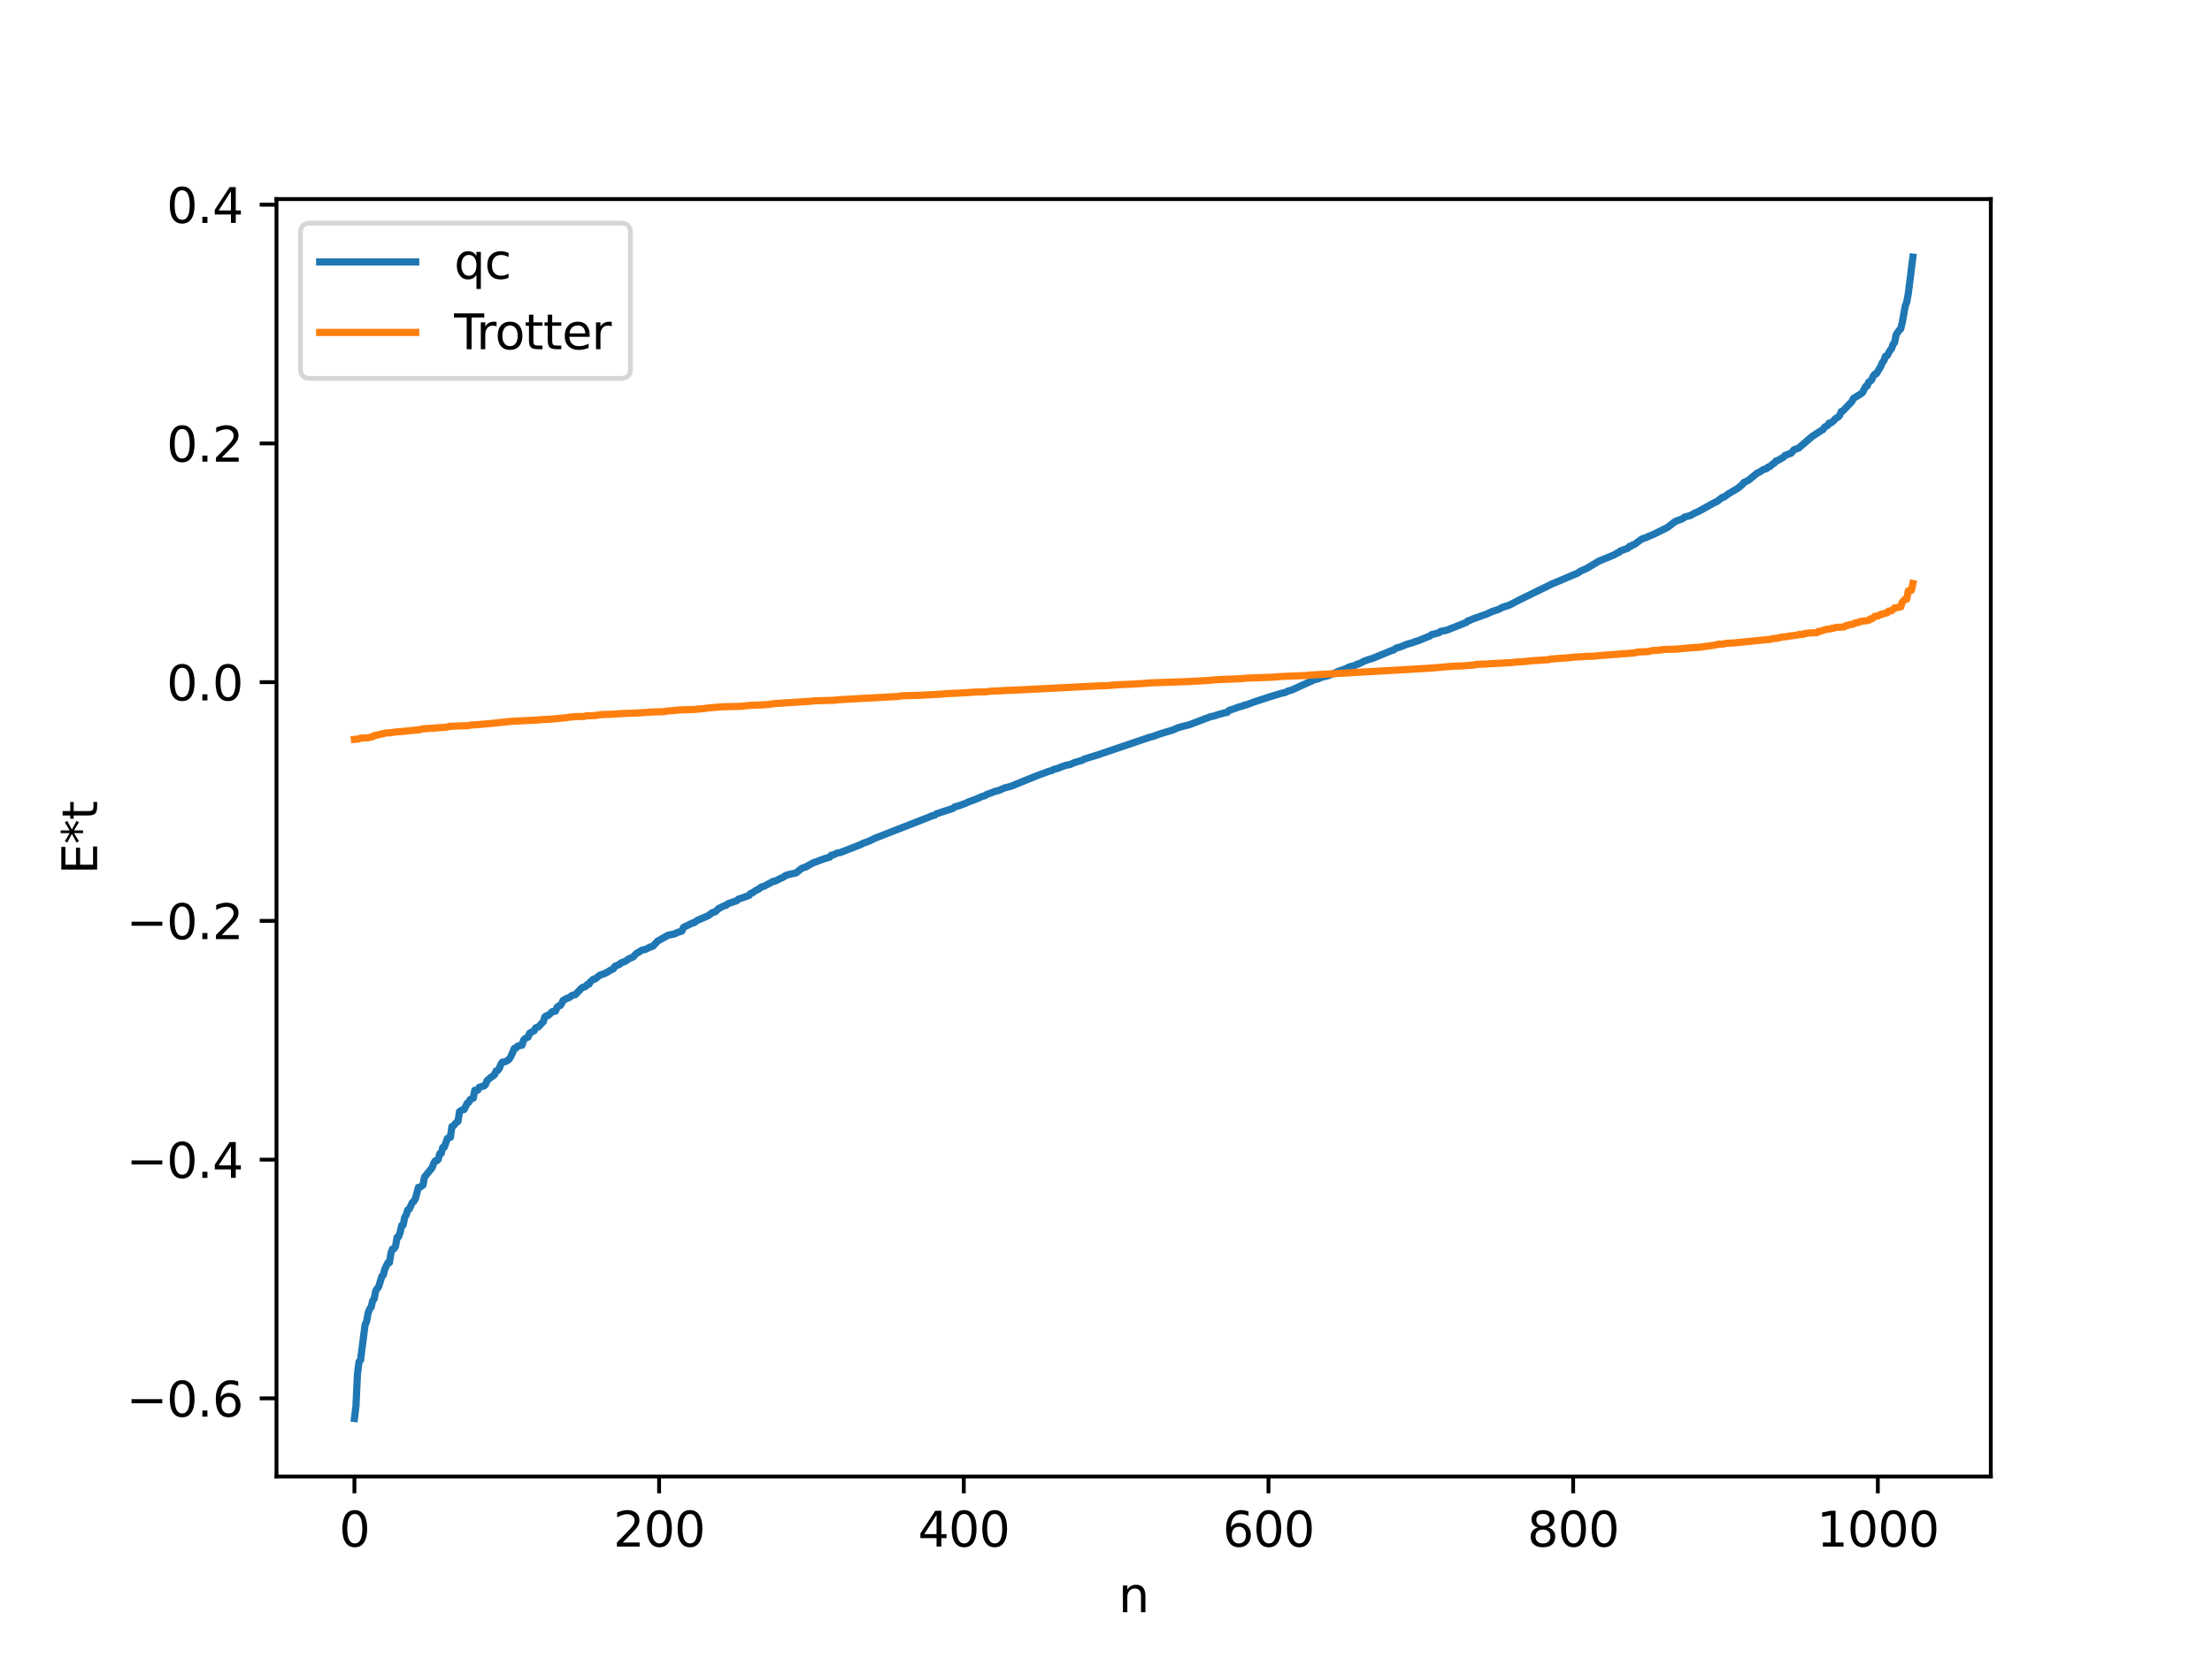 <?xml version="1.0" encoding="utf-8" standalone="no"?>
<!DOCTYPE svg PUBLIC "-//W3C//DTD SVG 1.1//EN"
  "http://www.w3.org/Graphics/SVG/1.1/DTD/svg11.dtd">
<svg xmlns:xlink="http://www.w3.org/1999/xlink" width="460.8pt" height="345.6pt" viewBox="0 0 460.8 345.6" xmlns="http://www.w3.org/2000/svg" version="1.1">
 <defs>
  <style type="text/css">*{stroke-linejoin: round; stroke-linecap: butt}</style>
 </defs>
 <g id="figure_1">
  <g id="patch_1">
   <path d="M 0 345.6 
L 460.8 345.6 
L 460.8 0 
L 0 0 
z
" style="fill: #ffffff"/>
  </g>
  <g id="axes_1">
   <g id="patch_2">
    <path d="M 57.6 307.584 
L 414.72 307.584 
L 414.72 41.472 
L 57.6 41.472 
z
" style="fill: #ffffff"/>
   </g>
   <g id="matplotlib.axis_1">
    <g id="xtick_1">
     <g id="line2d_1">
      <defs>
       <path id="m376bdcac57" d="M 0 0 
L 0 3.5 
" style="stroke: #000000; stroke-width: 0.8"/>
      </defs>
      <g>
       <use xlink:href="#m376bdcac57" x="73.833" y="307.584" style="stroke: #000000; stroke-width: 0.8"/>
      </g>
     </g>
     <g id="text_1">
      <!-- 0 -->
      <g transform="translate(70.651 322.182) scale(0.1 -0.1)">
       <defs>
        <path id="DejaVuSans-30" d="M 2034 4250 
Q 1547 4250 1301 3770 
Q 1056 3291 1056 2328 
Q 1056 1369 1301 889 
Q 1547 409 2034 409 
Q 2525 409 2770 889 
Q 3016 1369 3016 2328 
Q 3016 3291 2770 3770 
Q 2525 4250 2034 4250 
z
M 2034 4750 
Q 2819 4750 3233 4129 
Q 3647 3509 3647 2328 
Q 3647 1150 3233 529 
Q 2819 -91 2034 -91 
Q 1250 -91 836 529 
Q 422 1150 422 2328 
Q 422 3509 836 4129 
Q 1250 4750 2034 4750 
z
" transform="scale(0.016)"/>
       </defs>
       <use xlink:href="#DejaVuSans-30"/>
      </g>
     </g>
    </g>
    <g id="xtick_2">
     <g id="line2d_2">
      <g>
       <use xlink:href="#m376bdcac57" x="137.304" y="307.584" style="stroke: #000000; stroke-width: 0.8"/>
      </g>
     </g>
     <g id="text_2">
      <!-- 200 -->
      <g transform="translate(127.76 322.182) scale(0.1 -0.1)">
       <defs>
        <path id="DejaVuSans-32" d="M 1228 531 
L 3431 531 
L 3431 0 
L 469 0 
L 469 531 
Q 828 903 1448 1529 
Q 2069 2156 2228 2338 
Q 2531 2678 2651 2914 
Q 2772 3150 2772 3378 
Q 2772 3750 2511 3984 
Q 2250 4219 1831 4219 
Q 1534 4219 1204 4116 
Q 875 4013 500 3803 
L 500 4441 
Q 881 4594 1212 4672 
Q 1544 4750 1819 4750 
Q 2544 4750 2975 4387 
Q 3406 4025 3406 3419 
Q 3406 3131 3298 2873 
Q 3191 2616 2906 2266 
Q 2828 2175 2409 1742 
Q 1991 1309 1228 531 
z
" transform="scale(0.016)"/>
       </defs>
       <use xlink:href="#DejaVuSans-32"/>
       <use xlink:href="#DejaVuSans-30" x="63.623"/>
       <use xlink:href="#DejaVuSans-30" x="127.246"/>
      </g>
     </g>
    </g>
    <g id="xtick_3">
     <g id="line2d_3">
      <g>
       <use xlink:href="#m376bdcac57" x="200.775" y="307.584" style="stroke: #000000; stroke-width: 0.8"/>
      </g>
     </g>
     <g id="text_3">
      <!-- 400 -->
      <g transform="translate(191.231 322.182) scale(0.1 -0.1)">
       <defs>
        <path id="DejaVuSans-34" d="M 2419 4116 
L 825 1625 
L 2419 1625 
L 2419 4116 
z
M 2253 4666 
L 3047 4666 
L 3047 1625 
L 3713 1625 
L 3713 1100 
L 3047 1100 
L 3047 0 
L 2419 0 
L 2419 1100 
L 313 1100 
L 313 1709 
L 2253 4666 
z
" transform="scale(0.016)"/>
       </defs>
       <use xlink:href="#DejaVuSans-34"/>
       <use xlink:href="#DejaVuSans-30" x="63.623"/>
       <use xlink:href="#DejaVuSans-30" x="127.246"/>
      </g>
     </g>
    </g>
    <g id="xtick_4">
     <g id="line2d_4">
      <g>
       <use xlink:href="#m376bdcac57" x="264.246" y="307.584" style="stroke: #000000; stroke-width: 0.8"/>
      </g>
     </g>
     <g id="text_4">
      <!-- 600 -->
      <g transform="translate(254.702 322.182) scale(0.1 -0.1)">
       <defs>
        <path id="DejaVuSans-36" d="M 2113 2584 
Q 1688 2584 1439 2293 
Q 1191 2003 1191 1497 
Q 1191 994 1439 701 
Q 1688 409 2113 409 
Q 2538 409 2786 701 
Q 3034 994 3034 1497 
Q 3034 2003 2786 2293 
Q 2538 2584 2113 2584 
z
M 3366 4563 
L 3366 3988 
Q 3128 4100 2886 4159 
Q 2644 4219 2406 4219 
Q 1781 4219 1451 3797 
Q 1122 3375 1075 2522 
Q 1259 2794 1537 2939 
Q 1816 3084 2150 3084 
Q 2853 3084 3261 2657 
Q 3669 2231 3669 1497 
Q 3669 778 3244 343 
Q 2819 -91 2113 -91 
Q 1303 -91 875 529 
Q 447 1150 447 2328 
Q 447 3434 972 4092 
Q 1497 4750 2381 4750 
Q 2619 4750 2861 4703 
Q 3103 4656 3366 4563 
z
" transform="scale(0.016)"/>
       </defs>
       <use xlink:href="#DejaVuSans-36"/>
       <use xlink:href="#DejaVuSans-30" x="63.623"/>
       <use xlink:href="#DejaVuSans-30" x="127.246"/>
      </g>
     </g>
    </g>
    <g id="xtick_5">
     <g id="line2d_5">
      <g>
       <use xlink:href="#m376bdcac57" x="327.717" y="307.584" style="stroke: #000000; stroke-width: 0.8"/>
      </g>
     </g>
     <g id="text_5">
      <!-- 800 -->
      <g transform="translate(318.173 322.182) scale(0.1 -0.1)">
       <defs>
        <path id="DejaVuSans-38" d="M 2034 2216 
Q 1584 2216 1326 1975 
Q 1069 1734 1069 1313 
Q 1069 891 1326 650 
Q 1584 409 2034 409 
Q 2484 409 2743 651 
Q 3003 894 3003 1313 
Q 3003 1734 2745 1975 
Q 2488 2216 2034 2216 
z
M 1403 2484 
Q 997 2584 770 2862 
Q 544 3141 544 3541 
Q 544 4100 942 4425 
Q 1341 4750 2034 4750 
Q 2731 4750 3128 4425 
Q 3525 4100 3525 3541 
Q 3525 3141 3298 2862 
Q 3072 2584 2669 2484 
Q 3125 2378 3379 2068 
Q 3634 1759 3634 1313 
Q 3634 634 3220 271 
Q 2806 -91 2034 -91 
Q 1263 -91 848 271 
Q 434 634 434 1313 
Q 434 1759 690 2068 
Q 947 2378 1403 2484 
z
M 1172 3481 
Q 1172 3119 1398 2916 
Q 1625 2713 2034 2713 
Q 2441 2713 2670 2916 
Q 2900 3119 2900 3481 
Q 2900 3844 2670 4047 
Q 2441 4250 2034 4250 
Q 1625 4250 1398 4047 
Q 1172 3844 1172 3481 
z
" transform="scale(0.016)"/>
       </defs>
       <use xlink:href="#DejaVuSans-38"/>
       <use xlink:href="#DejaVuSans-30" x="63.623"/>
       <use xlink:href="#DejaVuSans-30" x="127.246"/>
      </g>
     </g>
    </g>
    <g id="xtick_6">
     <g id="line2d_6">
      <g>
       <use xlink:href="#m376bdcac57" x="391.188" y="307.584" style="stroke: #000000; stroke-width: 0.8"/>
      </g>
     </g>
     <g id="text_6">
      <!-- 1000 -->
      <g transform="translate(378.463 322.182) scale(0.1 -0.1)">
       <defs>
        <path id="DejaVuSans-31" d="M 794 531 
L 1825 531 
L 1825 4091 
L 703 3866 
L 703 4441 
L 1819 4666 
L 2450 4666 
L 2450 531 
L 3481 531 
L 3481 0 
L 794 0 
L 794 531 
z
" transform="scale(0.016)"/>
       </defs>
       <use xlink:href="#DejaVuSans-31"/>
       <use xlink:href="#DejaVuSans-30" x="63.623"/>
       <use xlink:href="#DejaVuSans-30" x="127.246"/>
       <use xlink:href="#DejaVuSans-30" x="190.869"/>
      </g>
     </g>
    </g>
    <g id="text_7">
     <!-- n -->
     <g transform="translate(232.991 335.861) scale(0.1 -0.1)">
      <defs>
       <path id="DejaVuSans-6e" d="M 3513 2113 
L 3513 0 
L 2938 0 
L 2938 2094 
Q 2938 2591 2744 2837 
Q 2550 3084 2163 3084 
Q 1697 3084 1428 2787 
Q 1159 2491 1159 1978 
L 1159 0 
L 581 0 
L 581 3500 
L 1159 3500 
L 1159 2956 
Q 1366 3272 1645 3428 
Q 1925 3584 2291 3584 
Q 2894 3584 3203 3211 
Q 3513 2838 3513 2113 
z
" transform="scale(0.016)"/>
      </defs>
      <use xlink:href="#DejaVuSans-6e"/>
     </g>
    </g>
   </g>
   <g id="matplotlib.axis_2">
    <g id="ytick_1">
     <g id="line2d_7">
      <defs>
       <path id="m4c9bc1e9e9" d="M 0 0 
L -3.5 0 
" style="stroke: #000000; stroke-width: 0.8"/>
      </defs>
      <g>
       <use xlink:href="#m4c9bc1e9e9" x="57.6" y="291.306" style="stroke: #000000; stroke-width: 0.8"/>
      </g>
     </g>
     <g id="text_8">
      <!-- −0.6 -->
      <g transform="translate(26.317 295.105) scale(0.1 -0.1)">
       <defs>
        <path id="DejaVuSans-2212" d="M 678 2272 
L 4684 2272 
L 4684 1741 
L 678 1741 
L 678 2272 
z
" transform="scale(0.016)"/>
        <path id="DejaVuSans-2e" d="M 684 794 
L 1344 794 
L 1344 0 
L 684 0 
L 684 794 
z
" transform="scale(0.016)"/>
       </defs>
       <use xlink:href="#DejaVuSans-2212"/>
       <use xlink:href="#DejaVuSans-30" x="83.789"/>
       <use xlink:href="#DejaVuSans-2e" x="147.412"/>
       <use xlink:href="#DejaVuSans-36" x="179.199"/>
      </g>
     </g>
    </g>
    <g id="ytick_2">
     <g id="line2d_8">
      <g>
       <use xlink:href="#m4c9bc1e9e9" x="57.6" y="241.573" style="stroke: #000000; stroke-width: 0.8"/>
      </g>
     </g>
     <g id="text_9">
      <!-- −0.4 -->
      <g transform="translate(26.317 245.372) scale(0.1 -0.1)">
       <use xlink:href="#DejaVuSans-2212"/>
       <use xlink:href="#DejaVuSans-30" x="83.789"/>
       <use xlink:href="#DejaVuSans-2e" x="147.412"/>
       <use xlink:href="#DejaVuSans-34" x="179.199"/>
      </g>
     </g>
    </g>
    <g id="ytick_3">
     <g id="line2d_9">
      <g>
       <use xlink:href="#m4c9bc1e9e9" x="57.6" y="191.839" style="stroke: #000000; stroke-width: 0.8"/>
      </g>
     </g>
     <g id="text_10">
      <!-- −0.2 -->
      <g transform="translate(26.317 195.639) scale(0.1 -0.1)">
       <use xlink:href="#DejaVuSans-2212"/>
       <use xlink:href="#DejaVuSans-30" x="83.789"/>
       <use xlink:href="#DejaVuSans-2e" x="147.412"/>
       <use xlink:href="#DejaVuSans-32" x="179.199"/>
      </g>
     </g>
    </g>
    <g id="ytick_4">
     <g id="line2d_10">
      <g>
       <use xlink:href="#m4c9bc1e9e9" x="57.6" y="142.106" style="stroke: #000000; stroke-width: 0.8"/>
      </g>
     </g>
     <g id="text_11">
      <!-- 0.0 -->
      <g transform="translate(34.697 145.906) scale(0.1 -0.1)">
       <use xlink:href="#DejaVuSans-30"/>
       <use xlink:href="#DejaVuSans-2e" x="63.623"/>
       <use xlink:href="#DejaVuSans-30" x="95.41"/>
      </g>
     </g>
    </g>
    <g id="ytick_5">
     <g id="line2d_11">
      <g>
       <use xlink:href="#m4c9bc1e9e9" x="57.6" y="92.373" style="stroke: #000000; stroke-width: 0.8"/>
      </g>
     </g>
     <g id="text_12">
      <!-- 0.2 -->
      <g transform="translate(34.697 96.173) scale(0.1 -0.1)">
       <use xlink:href="#DejaVuSans-30"/>
       <use xlink:href="#DejaVuSans-2e" x="63.623"/>
       <use xlink:href="#DejaVuSans-32" x="95.41"/>
      </g>
     </g>
    </g>
    <g id="ytick_6">
     <g id="line2d_12">
      <g>
       <use xlink:href="#m4c9bc1e9e9" x="57.6" y="42.64" style="stroke: #000000; stroke-width: 0.8"/>
      </g>
     </g>
     <g id="text_13">
      <!-- 0.4 -->
      <g transform="translate(34.697 46.44) scale(0.1 -0.1)">
       <use xlink:href="#DejaVuSans-30"/>
       <use xlink:href="#DejaVuSans-2e" x="63.623"/>
       <use xlink:href="#DejaVuSans-34" x="95.41"/>
      </g>
     </g>
    </g>
    <g id="text_14">
     <!-- E*t -->
     <g transform="translate(20.238 182.148) rotate(-90) scale(0.1 -0.1)">
      <defs>
       <path id="DejaVuSans-45" d="M 628 4666 
L 3578 4666 
L 3578 4134 
L 1259 4134 
L 1259 2753 
L 3481 2753 
L 3481 2222 
L 1259 2222 
L 1259 531 
L 3634 531 
L 3634 0 
L 628 0 
L 628 4666 
z
" transform="scale(0.016)"/>
       <path id="DejaVuSans-2a" d="M 3009 3897 
L 1888 3291 
L 3009 2681 
L 2828 2375 
L 1778 3009 
L 1778 1831 
L 1422 1831 
L 1422 3009 
L 372 2375 
L 191 2681 
L 1313 3291 
L 191 3897 
L 372 4206 
L 1422 3572 
L 1422 4750 
L 1778 4750 
L 1778 3572 
L 2828 4206 
L 3009 3897 
z
" transform="scale(0.016)"/>
       <path id="DejaVuSans-74" d="M 1172 4494 
L 1172 3500 
L 2356 3500 
L 2356 3053 
L 1172 3053 
L 1172 1153 
Q 1172 725 1289 603 
Q 1406 481 1766 481 
L 2356 481 
L 2356 0 
L 1766 0 
Q 1100 0 847 248 
Q 594 497 594 1153 
L 594 3053 
L 172 3053 
L 172 3500 
L 594 3500 
L 594 4494 
L 1172 4494 
z
" transform="scale(0.016)"/>
      </defs>
      <use xlink:href="#DejaVuSans-45"/>
      <use xlink:href="#DejaVuSans-2a" x="63.184"/>
      <use xlink:href="#DejaVuSans-74" x="113.184"/>
     </g>
    </g>
   </g>
   <g id="line2d_13">
    <path d="M 73.833 295.488 
L 74.15 292.935 
L 74.467 286.246 
L 74.785 283.692 
L 75.102 283.347 
L 76.054 275.963 
L 76.372 275.258 
L 76.689 273.497 
L 77.006 272.705 
L 77.324 272.268 
L 77.641 270.943 
L 77.958 270.54 
L 78.276 268.873 
L 78.91 267.987 
L 79.545 265.868 
L 79.862 265.588 
L 80.18 264.329 
L 80.815 263.035 
L 81.132 263.026 
L 81.449 260.993 
L 81.767 260.188 
L 82.084 260.127 
L 82.401 259.631 
L 82.719 257.754 
L 83.036 257.635 
L 83.353 256.732 
L 83.671 255.296 
L 83.988 255.201 
L 84.305 253.59 
L 84.623 253.055 
L 84.94 252.038 
L 85.258 251.902 
L 85.892 250.508 
L 86.21 250.276 
L 86.527 249.713 
L 87.162 247.343 
L 87.479 247.32 
L 88.114 246.881 
L 88.431 245.202 
L 90.018 243.259 
L 90.335 242.368 
L 90.653 241.839 
L 90.97 241.807 
L 91.287 241.539 
L 91.605 240.327 
L 91.922 240.267 
L 92.239 239.029 
L 92.557 238.973 
L 93.191 237.192 
L 93.509 236.968 
L 93.826 236.931 
L 94.143 234.679 
L 94.461 234.534 
L 95.096 233.811 
L 95.413 233.573 
L 95.73 231.554 
L 96.365 231.166 
L 96.682 231.139 
L 97.317 229.845 
L 97.634 229.635 
L 97.952 229.046 
L 98.586 228.775 
L 98.904 227.121 
L 99.539 227.075 
L 99.856 226.493 
L 100.491 226.311 
L 100.808 226.245 
L 101.125 225.965 
L 101.443 225.151 
L 102.077 224.573 
L 103.029 223.876 
L 103.347 223.098 
L 103.664 223.027 
L 103.981 222.629 
L 104.299 221.8 
L 104.616 221.291 
L 105.251 221.172 
L 105.886 220.827 
L 106.203 220.457 
L 106.52 219.896 
L 107.155 218.386 
L 107.472 218.346 
L 107.79 217.949 
L 108.424 217.777 
L 108.742 217.738 
L 109.059 216.699 
L 109.377 216.358 
L 110.011 216.047 
L 110.329 215.231 
L 111.281 214.716 
L 111.598 214.12 
L 112.233 213.868 
L 112.867 213.145 
L 113.185 212.851 
L 113.502 211.837 
L 113.82 211.619 
L 114.137 211.588 
L 114.772 211.022 
L 115.089 210.705 
L 115.724 210.643 
L 116.041 209.847 
L 116.358 209.569 
L 116.676 209.495 
L 116.993 209.077 
L 117.31 208.404 
L 118.262 207.899 
L 118.58 207.815 
L 119.215 207.337 
L 119.849 207.212 
L 121.119 205.87 
L 121.436 205.652 
L 121.753 205.62 
L 122.071 205.411 
L 122.388 205.055 
L 122.705 205.028 
L 123.023 204.476 
L 123.658 203.955 
L 123.975 203.952 
L 124.927 203.168 
L 126.196 202.701 
L 127.148 202.134 
L 127.783 201.82 
L 128.1 201.295 
L 129.053 200.902 
L 129.37 200.592 
L 130.322 200.233 
L 130.957 199.752 
L 131.909 199.348 
L 132.543 198.652 
L 133.813 197.897 
L 134.448 197.793 
L 135.4 197.302 
L 136.034 197.091 
L 136.986 196.057 
L 139.208 194.812 
L 140.477 194.561 
L 141.112 194.253 
L 141.747 194.061 
L 142.064 193.952 
L 142.381 193.191 
L 144.286 192.259 
L 144.603 192.222 
L 145.238 191.741 
L 147.142 190.932 
L 147.459 190.81 
L 148.411 190.107 
L 149.046 189.917 
L 149.681 189.286 
L 150.315 188.95 
L 150.95 188.659 
L 151.267 188.587 
L 151.585 188.288 
L 153.489 187.626 
L 153.806 187.31 
L 154.758 186.992 
L 156.028 186.548 
L 156.345 186.135 
L 156.662 186.038 
L 157.615 185.399 
L 157.932 185.292 
L 158.567 184.801 
L 159.201 184.607 
L 161.105 183.585 
L 161.423 183.567 
L 163.327 182.642 
L 163.644 182.372 
L 164.596 182.109 
L 165.866 181.834 
L 166.5 181.286 
L 167.135 180.835 
L 167.77 180.646 
L 169.357 179.764 
L 171.896 178.826 
L 172.848 178.559 
L 173.165 178.153 
L 173.482 178.13 
L 174.434 177.693 
L 175.069 177.591 
L 179.195 175.987 
L 179.829 175.657 
L 180.781 175.333 
L 182.368 174.584 
L 193.476 170.238 
L 194.11 169.96 
L 194.745 169.809 
L 195.062 169.535 
L 198.553 168.397 
L 198.871 168.09 
L 199.823 167.831 
L 200.458 167.585 
L 201.092 167.377 
L 201.727 167.063 
L 203.314 166.481 
L 204.583 165.919 
L 205.218 165.753 
L 205.535 165.506 
L 206.487 165.171 
L 207.122 164.903 
L 208.074 164.661 
L 209.343 164.116 
L 210.613 163.793 
L 213.469 162.621 
L 216.325 161.48 
L 217.277 161.13 
L 218.547 160.661 
L 219.181 160.501 
L 219.499 160.269 
L 220.451 160.043 
L 221.086 159.755 
L 222.038 159.425 
L 222.99 159.244 
L 223.624 158.931 
L 224.259 158.721 
L 225.529 158.359 
L 225.846 158.124 
L 228.067 157.448 
L 228.702 157.249 
L 239.492 153.584 
L 240.127 153.436 
L 241.079 153.087 
L 242.031 152.763 
L 242.666 152.572 
L 244.253 152.094 
L 245.522 151.552 
L 246.157 151.379 
L 247.743 150.982 
L 252.186 149.295 
L 252.821 149.177 
L 253.773 148.852 
L 255.043 148.517 
L 255.677 148.384 
L 255.995 148.017 
L 257.264 147.586 
L 258.216 147.227 
L 258.851 147.098 
L 259.168 146.906 
L 259.486 146.885 
L 260.438 146.534 
L 261.072 146.289 
L 264.563 145.141 
L 266.785 144.466 
L 267.737 144.243 
L 268.372 143.933 
L 269.006 143.78 
L 273.767 141.618 
L 274.719 141.374 
L 275.036 141.166 
L 276.623 140.771 
L 277.258 140.541 
L 278.844 139.825 
L 279.479 139.603 
L 280.431 139.268 
L 281.066 138.937 
L 282.335 138.592 
L 282.653 138.374 
L 282.97 138.333 
L 284.239 137.708 
L 285.191 137.356 
L 285.826 137.196 
L 289.952 135.502 
L 290.269 135.434 
L 290.904 134.977 
L 291.539 134.841 
L 293.125 134.2 
L 294.395 133.846 
L 294.712 133.673 
L 295.347 133.517 
L 297.568 132.604 
L 297.886 132.492 
L 298.203 132.209 
L 299.79 131.797 
L 300.107 131.528 
L 301.377 131.286 
L 305.502 129.643 
L 305.82 129.307 
L 306.137 129.26 
L 306.772 128.95 
L 309.628 127.946 
L 310.897 127.364 
L 312.167 126.962 
L 313.119 126.458 
L 313.436 126.415 
L 313.753 126.239 
L 314.071 126.21 
L 314.705 125.914 
L 316.61 124.922 
L 323.274 121.659 
L 328.669 119.384 
L 329.304 118.956 
L 330.573 118.393 
L 333.112 116.875 
L 335.651 115.836 
L 336.286 115.567 
L 336.92 115.183 
L 337.238 115.096 
L 337.555 114.766 
L 339.142 114.198 
L 339.459 113.814 
L 339.777 113.782 
L 340.094 113.53 
L 340.411 113.469 
L 341.998 112.287 
L 342.95 111.966 
L 343.585 111.671 
L 344.537 111.276 
L 346.124 110.496 
L 347.393 109.856 
L 348.98 108.629 
L 350.249 108.152 
L 350.567 108.037 
L 350.884 107.734 
L 352.153 107.387 
L 353.105 106.855 
L 353.74 106.592 
L 357.231 104.657 
L 357.548 104.566 
L 358.818 103.597 
L 359.135 103.562 
L 360.087 102.856 
L 361.991 101.735 
L 362.943 100.963 
L 363.261 100.517 
L 364.213 100.065 
L 366.117 98.504 
L 366.434 98.402 
L 367.386 97.787 
L 368.021 97.615 
L 368.339 97.289 
L 368.656 97.226 
L 369.291 96.653 
L 369.608 96.514 
L 369.925 96.067 
L 370.243 95.975 
L 371.195 95.434 
L 371.512 95.272 
L 371.829 94.894 
L 372.781 94.521 
L 373.099 94.427 
L 373.734 93.676 
L 374.686 93.343 
L 376.907 91.43 
L 377.542 90.891 
L 379.446 89.659 
L 379.763 89.498 
L 380.081 88.984 
L 380.715 88.642 
L 381.033 88.146 
L 381.35 88.129 
L 381.985 87.662 
L 382.302 87.244 
L 382.937 86.861 
L 383.254 86.514 
L 383.572 85.727 
L 383.889 85.618 
L 385.793 83.636 
L 386.11 82.994 
L 387.697 82.012 
L 388.015 81.74 
L 388.649 80.498 
L 388.967 80.41 
L 389.284 79.586 
L 389.601 79.424 
L 389.919 79.097 
L 390.236 78.333 
L 390.553 77.948 
L 390.871 77.879 
L 391.823 76.289 
L 392.14 75.488 
L 392.458 75.131 
L 392.775 74.218 
L 393.092 74.126 
L 393.727 73.014 
L 394.044 72.646 
L 394.362 71.706 
L 394.679 71.375 
L 394.996 69.726 
L 395.631 68.791 
L 395.948 68.516 
L 396.266 67.227 
L 396.9 63.705 
L 397.218 62.884 
L 397.535 61.126 
L 398.487 53.568 
L 398.487 53.568 
" clip-path="url(#p4677ffd4b5)" style="fill: none; stroke: #1f77b4; stroke-width: 1.5; stroke-linecap: square"/>
   </g>
   <g id="line2d_14">
    <path d="M 73.833 154.028 
L 74.785 153.92 
L 75.102 153.768 
L 76.689 153.682 
L 77.641 153.48 
L 77.958 153.219 
L 78.593 153.146 
L 78.91 153.009 
L 79.228 153.009 
L 79.545 152.865 
L 79.862 152.865 
L 80.18 152.709 
L 81.449 152.634 
L 82.084 152.519 
L 84.305 152.327 
L 87.162 152.032 
L 87.479 152.032 
L 87.796 151.862 
L 93.191 151.477 
L 93.509 151.327 
L 96.048 151.216 
L 97.317 151.177 
L 97.634 151.166 
L 97.952 151.04 
L 99.539 150.952 
L 102.712 150.673 
L 103.664 150.568 
L 105.568 150.363 
L 106.52 150.263 
L 111.915 149.994 
L 112.55 149.924 
L 114.454 149.833 
L 116.993 149.61 
L 117.945 149.517 
L 118.58 149.402 
L 120.167 149.269 
L 121.753 149.253 
L 122.071 149.126 
L 123.975 149.058 
L 125.244 148.865 
L 127.783 148.772 
L 129.37 148.652 
L 132.543 148.544 
L 136.034 148.315 
L 138.256 148.251 
L 139.208 148.095 
L 140.477 148.018 
L 141.429 147.892 
L 144.603 147.803 
L 145.555 147.684 
L 146.507 147.639 
L 147.142 147.521 
L 148.094 147.439 
L 149.046 147.349 
L 150.633 147.231 
L 154.441 147.138 
L 156.028 146.955 
L 158.249 146.863 
L 159.201 146.815 
L 160.153 146.736 
L 160.788 146.643 
L 161.74 146.545 
L 168.405 146.116 
L 169.674 145.992 
L 173.8 145.881 
L 174.434 145.781 
L 187.129 145.081 
L 187.763 144.947 
L 191.572 144.845 
L 193.793 144.728 
L 196.332 144.583 
L 196.967 144.509 
L 199.505 144.392 
L 201.727 144.27 
L 202.996 144.17 
L 204.9 144.13 
L 205.535 144.115 
L 206.17 143.998 
L 208.391 143.91 
L 209.343 143.843 
L 212.2 143.732 
L 228.702 142.886 
L 230.924 142.819 
L 231.558 142.747 
L 233.145 142.636 
L 234.097 142.595 
L 236.001 142.508 
L 238.54 142.356 
L 239.81 142.248 
L 244.57 142.084 
L 247.743 141.974 
L 251.234 141.777 
L 254.091 141.558 
L 256.629 141.465 
L 258.534 141.369 
L 259.803 141.264 
L 263.294 141.137 
L 265.198 141.063 
L 267.42 140.903 
L 272.18 140.717 
L 272.815 140.631 
L 297.251 139.232 
L 298.52 139.14 
L 302.646 138.793 
L 304.867 138.706 
L 306.454 138.577 
L 307.089 138.553 
L 307.406 138.413 
L 309.628 138.321 
L 310.897 138.238 
L 315.023 138.024 
L 315.658 137.923 
L 316.927 137.855 
L 318.196 137.762 
L 318.831 137.67 
L 322.639 137.421 
L 322.957 137.28 
L 324.226 137.215 
L 324.861 137.149 
L 326.448 137.047 
L 328.034 136.877 
L 329.621 136.805 
L 330.256 136.733 
L 332.16 136.693 
L 332.795 136.609 
L 340.729 135.991 
L 341.046 135.838 
L 343.267 135.736 
L 344.22 135.535 
L 345.806 135.425 
L 346.441 135.307 
L 349.297 135.225 
L 349.932 135.155 
L 351.201 135.043 
L 352.471 134.93 
L 354.058 134.835 
L 357.548 134.342 
L 357.866 134.206 
L 359.135 134.157 
L 359.453 134.025 
L 361.357 133.925 
L 368.973 133.156 
L 369.291 133.037 
L 370.243 132.958 
L 371.195 132.711 
L 371.829 132.664 
L 373.416 132.41 
L 374.368 132.325 
L 374.686 132.168 
L 375.638 132.145 
L 375.955 131.974 
L 376.272 131.974 
L 376.907 131.856 
L 378.177 131.803 
L 378.494 131.803 
L 378.811 131.517 
L 379.129 131.517 
L 380.398 131.118 
L 381.35 130.999 
L 381.667 130.875 
L 381.985 130.872 
L 382.302 130.72 
L 383.572 130.643 
L 384.206 130.588 
L 384.524 130.316 
L 384.841 130.316 
L 385.158 130.161 
L 385.793 130.071 
L 386.11 130.002 
L 386.428 129.756 
L 387.062 129.725 
L 387.38 129.498 
L 389.284 129.234 
L 389.601 128.917 
L 389.919 128.917 
L 390.236 128.719 
L 390.553 128.374 
L 391.188 128.347 
L 391.823 127.958 
L 392.14 127.958 
L 392.775 127.694 
L 393.092 127.694 
L 393.41 127.308 
L 394.044 127.231 
L 394.679 126.631 
L 394.996 126.631 
L 395.631 126.459 
L 395.948 126.459 
L 396.266 125.448 
L 396.9 124.802 
L 397.218 124.802 
L 397.535 123.063 
L 398.17 122.993 
L 398.487 121.558 
L 398.487 121.558 
" clip-path="url(#p4677ffd4b5)" style="fill: none; stroke: #ff7f0e; stroke-width: 1.5; stroke-linecap: square"/>
   </g>
   <g id="patch_3">
    <path d="M 57.6 307.584 
L 57.6 41.472 
" style="fill: none; stroke: #000000; stroke-width: 0.8; stroke-linejoin: miter; stroke-linecap: square"/>
   </g>
   <g id="patch_4">
    <path d="M 414.72 307.584 
L 414.72 41.472 
" style="fill: none; stroke: #000000; stroke-width: 0.8; stroke-linejoin: miter; stroke-linecap: square"/>
   </g>
   <g id="patch_5">
    <path d="M 57.6 307.584 
L 414.72 307.584 
" style="fill: none; stroke: #000000; stroke-width: 0.8; stroke-linejoin: miter; stroke-linecap: square"/>
   </g>
   <g id="patch_6">
    <path d="M 57.6 41.472 
L 414.72 41.472 
" style="fill: none; stroke: #000000; stroke-width: 0.8; stroke-linejoin: miter; stroke-linecap: square"/>
   </g>
   <g id="legend_1">
    <g id="patch_7">
     <path d="M 64.6 78.828 
L 129.342 78.828 
Q 131.342 78.828 131.342 76.828 
L 131.342 48.472 
Q 131.342 46.472 129.342 46.472 
L 64.6 46.472 
Q 62.6 46.472 62.6 48.472 
L 62.6 76.828 
Q 62.6 78.828 64.6 78.828 
z
" style="fill: #ffffff; opacity: 0.8; stroke: #cccccc; stroke-linejoin: miter"/>
    </g>
    <g id="line2d_15">
     <path d="M 66.6 54.57 
L 76.6 54.57 
L 86.6 54.57 
" style="fill: none; stroke: #1f77b4; stroke-width: 1.5; stroke-linecap: square"/>
    </g>
    <g id="text_15">
     <!-- qc -->
     <g transform="translate(94.6 58.07) scale(0.1 -0.1)">
      <defs>
       <path id="DejaVuSans-71" d="M 947 1747 
Q 947 1113 1208 752 
Q 1469 391 1925 391 
Q 2381 391 2643 752 
Q 2906 1113 2906 1747 
Q 2906 2381 2643 2742 
Q 2381 3103 1925 3103 
Q 1469 3103 1208 2742 
Q 947 2381 947 1747 
z
M 2906 525 
Q 2725 213 2448 61 
Q 2172 -91 1784 -91 
Q 1150 -91 751 415 
Q 353 922 353 1747 
Q 353 2572 751 3078 
Q 1150 3584 1784 3584 
Q 2172 3584 2448 3432 
Q 2725 3281 2906 2969 
L 2906 3500 
L 3481 3500 
L 3481 -1331 
L 2906 -1331 
L 2906 525 
z
" transform="scale(0.016)"/>
       <path id="DejaVuSans-63" d="M 3122 3366 
L 3122 2828 
Q 2878 2963 2633 3030 
Q 2388 3097 2138 3097 
Q 1578 3097 1268 2742 
Q 959 2388 959 1747 
Q 959 1106 1268 751 
Q 1578 397 2138 397 
Q 2388 397 2633 464 
Q 2878 531 3122 666 
L 3122 134 
Q 2881 22 2623 -34 
Q 2366 -91 2075 -91 
Q 1284 -91 818 406 
Q 353 903 353 1747 
Q 353 2603 823 3093 
Q 1294 3584 2113 3584 
Q 2378 3584 2631 3529 
Q 2884 3475 3122 3366 
z
" transform="scale(0.016)"/>
      </defs>
      <use xlink:href="#DejaVuSans-71"/>
      <use xlink:href="#DejaVuSans-63" x="63.477"/>
     </g>
    </g>
    <g id="line2d_16">
     <path d="M 66.6 69.249 
L 76.6 69.249 
L 86.6 69.249 
" style="fill: none; stroke: #ff7f0e; stroke-width: 1.5; stroke-linecap: square"/>
    </g>
    <g id="text_16">
     <!-- Trotter -->
     <g transform="translate(94.6 72.749) scale(0.1 -0.1)">
      <defs>
       <path id="DejaVuSans-54" d="M -19 4666 
L 3928 4666 
L 3928 4134 
L 2272 4134 
L 2272 0 
L 1638 0 
L 1638 4134 
L -19 4134 
L -19 4666 
z
" transform="scale(0.016)"/>
       <path id="DejaVuSans-72" d="M 2631 2963 
Q 2534 3019 2420 3045 
Q 2306 3072 2169 3072 
Q 1681 3072 1420 2755 
Q 1159 2438 1159 1844 
L 1159 0 
L 581 0 
L 581 3500 
L 1159 3500 
L 1159 2956 
Q 1341 3275 1631 3429 
Q 1922 3584 2338 3584 
Q 2397 3584 2469 3576 
Q 2541 3569 2628 3553 
L 2631 2963 
z
" transform="scale(0.016)"/>
       <path id="DejaVuSans-6f" d="M 1959 3097 
Q 1497 3097 1228 2736 
Q 959 2375 959 1747 
Q 959 1119 1226 758 
Q 1494 397 1959 397 
Q 2419 397 2687 759 
Q 2956 1122 2956 1747 
Q 2956 2369 2687 2733 
Q 2419 3097 1959 3097 
z
M 1959 3584 
Q 2709 3584 3137 3096 
Q 3566 2609 3566 1747 
Q 3566 888 3137 398 
Q 2709 -91 1959 -91 
Q 1206 -91 779 398 
Q 353 888 353 1747 
Q 353 2609 779 3096 
Q 1206 3584 1959 3584 
z
" transform="scale(0.016)"/>
       <path id="DejaVuSans-65" d="M 3597 1894 
L 3597 1613 
L 953 1613 
Q 991 1019 1311 708 
Q 1631 397 2203 397 
Q 2534 397 2845 478 
Q 3156 559 3463 722 
L 3463 178 
Q 3153 47 2828 -22 
Q 2503 -91 2169 -91 
Q 1331 -91 842 396 
Q 353 884 353 1716 
Q 353 2575 817 3079 
Q 1281 3584 2069 3584 
Q 2775 3584 3186 3129 
Q 3597 2675 3597 1894 
z
M 3022 2063 
Q 3016 2534 2758 2815 
Q 2500 3097 2075 3097 
Q 1594 3097 1305 2825 
Q 1016 2553 972 2059 
L 3022 2063 
z
" transform="scale(0.016)"/>
      </defs>
      <use xlink:href="#DejaVuSans-54"/>
      <use xlink:href="#DejaVuSans-72" x="46.334"/>
      <use xlink:href="#DejaVuSans-6f" x="85.197"/>
      <use xlink:href="#DejaVuSans-74" x="146.379"/>
      <use xlink:href="#DejaVuSans-74" x="185.588"/>
      <use xlink:href="#DejaVuSans-65" x="224.797"/>
      <use xlink:href="#DejaVuSans-72" x="286.32"/>
     </g>
    </g>
   </g>
  </g>
 </g>
 <defs>
  <clipPath id="p4677ffd4b5">
   <rect x="57.6" y="41.472" width="357.12" height="266.112"/>
  </clipPath>
 </defs>
</svg>
